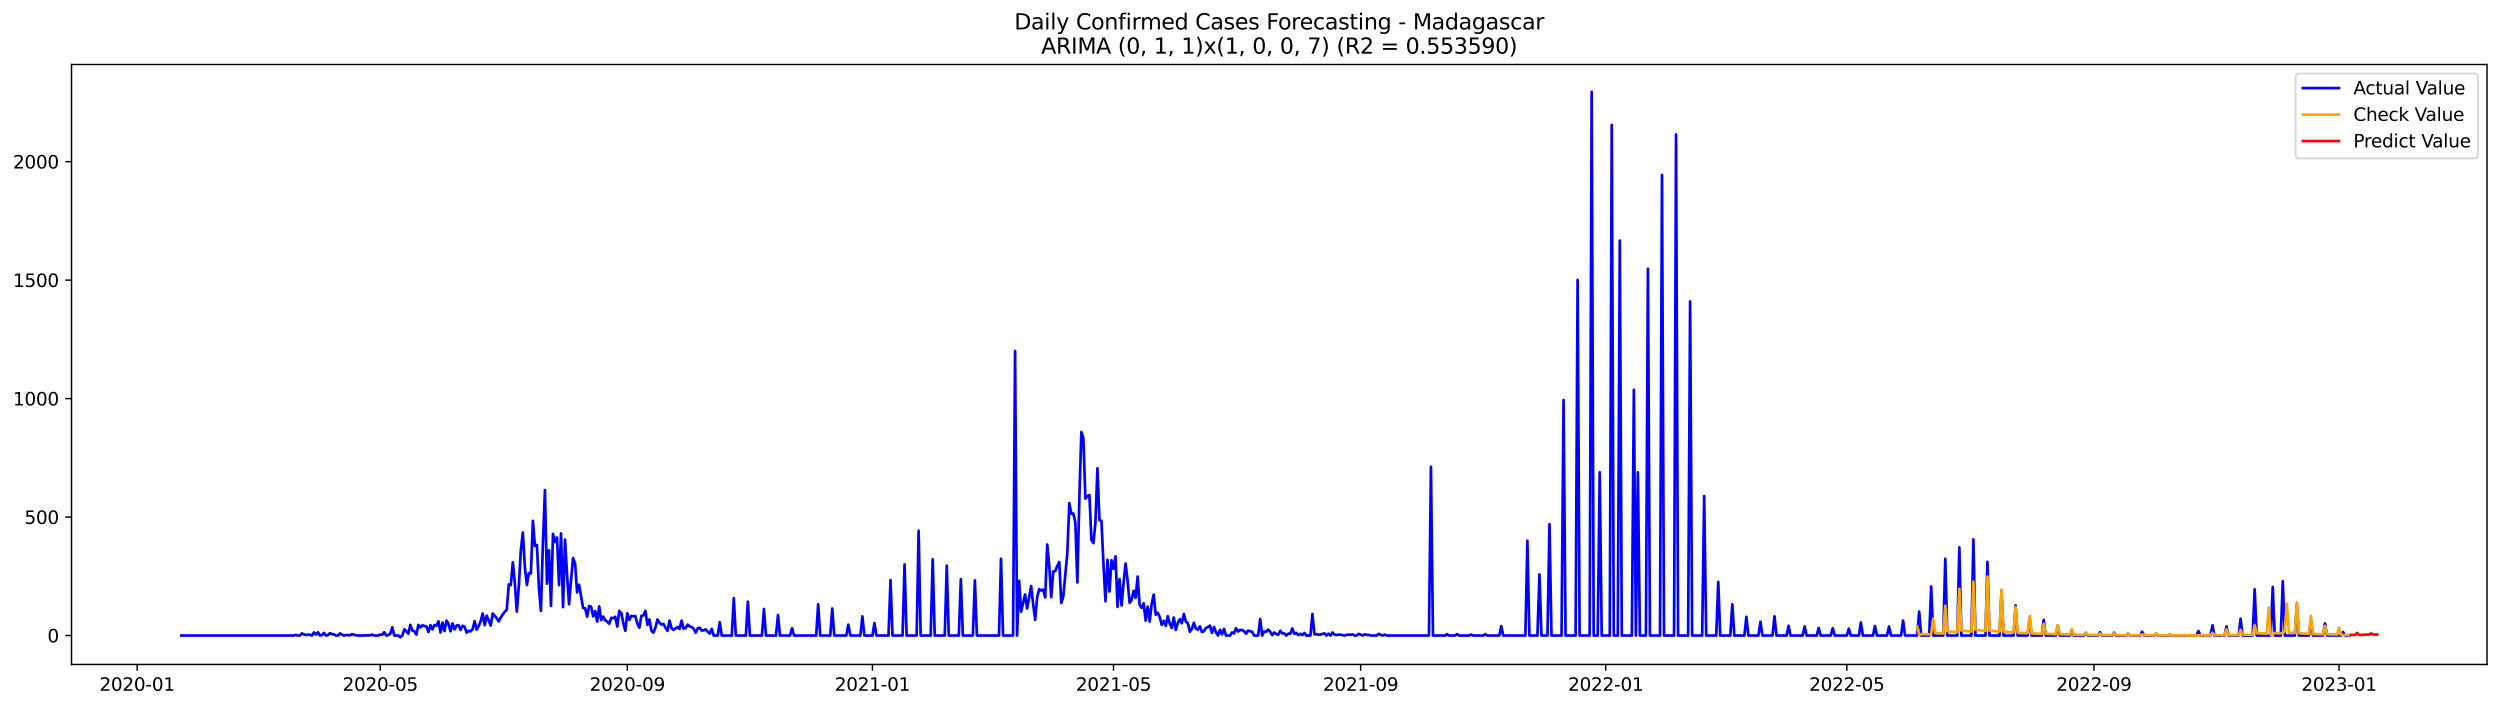 <?xml version="1.0" encoding="utf-8" standalone="no"?>
<!DOCTYPE svg PUBLIC "-//W3C//DTD SVG 1.1//EN"
  "http://www.w3.org/Graphics/SVG/1.1/DTD/svg11.dtd">
<svg xmlns:xlink="http://www.w3.org/1999/xlink" width="1386.05pt" height="392.274pt" viewBox="0 0 1386.05 392.274" xmlns="http://www.w3.org/2000/svg" version="1.1">
 <defs>
  <style type="text/css">*{stroke-linejoin: round; stroke-linecap: butt}</style>
 </defs>
 <g id="figure_1">
  <g id="patch_1">
   <path d="M 0 392.274 
L 1386.05 392.274 
L 1386.05 0 
L 0 0 
z
" style="fill: #ffffff"/>
  </g>
  <g id="axes_1">
   <g id="patch_2">
    <path d="M 39.65 368.396 
L 1378.85 368.396 
L 1378.85 35.755 
L 39.65 35.755 
z
" style="fill: #ffffff"/>
   </g>
   <g id="matplotlib.axis_1">
    <g id="xtick_1">
     <g id="line2d_1">
      <defs>
       <path id="mc310d15d91" d="M 0 0 
L 0 3.5 
" style="stroke: #000000; stroke-width: 0.8"/>
      </defs>
      <g>
       <use xlink:href="#mc310d15d91" x="76.018" y="368.396" style="stroke: #000000; stroke-width: 0.8"/>
      </g>
     </g>
     <g id="text_1">
      <!-- 2020-01 -->
      <g transform="translate(55.126 382.994)scale(0.1 -0.1)">
       <defs>
        <path id="DejaVuSans-32" d="M 1228 531 
L 3431 531 
L 3431 0 
L 469 0 
L 469 531 
Q 828 903 1448 1529 
Q 2069 2156 2228 2338 
Q 2531 2678 2651 2914 
Q 2772 3150 2772 3378 
Q 2772 3750 2511 3984 
Q 2250 4219 1831 4219 
Q 1534 4219 1204 4116 
Q 875 4013 500 3803 
L 500 4441 
Q 881 4594 1212 4672 
Q 1544 4750 1819 4750 
Q 2544 4750 2975 4387 
Q 3406 4025 3406 3419 
Q 3406 3131 3298 2873 
Q 3191 2616 2906 2266 
Q 2828 2175 2409 1742 
Q 1991 1309 1228 531 
z
" transform="scale(0.016)"/>
        <path id="DejaVuSans-30" d="M 2034 4250 
Q 1547 4250 1301 3770 
Q 1056 3291 1056 2328 
Q 1056 1369 1301 889 
Q 1547 409 2034 409 
Q 2525 409 2770 889 
Q 3016 1369 3016 2328 
Q 3016 3291 2770 3770 
Q 2525 4250 2034 4250 
z
M 2034 4750 
Q 2819 4750 3233 4129 
Q 3647 3509 3647 2328 
Q 3647 1150 3233 529 
Q 2819 -91 2034 -91 
Q 1250 -91 836 529 
Q 422 1150 422 2328 
Q 422 3509 836 4129 
Q 1250 4750 2034 4750 
z
" transform="scale(0.016)"/>
        <path id="DejaVuSans-2d" d="M 313 2009 
L 1997 2009 
L 1997 1497 
L 313 1497 
L 313 2009 
z
" transform="scale(0.016)"/>
        <path id="DejaVuSans-31" d="M 794 531 
L 1825 531 
L 1825 4091 
L 703 3866 
L 703 4441 
L 1819 4666 
L 2450 4666 
L 2450 531 
L 3481 531 
L 3481 0 
L 794 0 
L 794 531 
z
" transform="scale(0.016)"/>
       </defs>
       <use xlink:href="#DejaVuSans-32"/>
       <use xlink:href="#DejaVuSans-30" x="63.623"/>
       <use xlink:href="#DejaVuSans-32" x="127.246"/>
       <use xlink:href="#DejaVuSans-30" x="190.869"/>
       <use xlink:href="#DejaVuSans-2d" x="254.492"/>
       <use xlink:href="#DejaVuSans-30" x="290.576"/>
       <use xlink:href="#DejaVuSans-31" x="354.199"/>
      </g>
     </g>
    </g>
    <g id="xtick_2">
     <g id="line2d_2">
      <g>
       <use xlink:href="#mc310d15d91" x="210.795" y="368.396" style="stroke: #000000; stroke-width: 0.8"/>
      </g>
     </g>
     <g id="text_2">
      <!-- 2020-05 -->
      <g transform="translate(189.904 382.994)scale(0.1 -0.1)">
       <defs>
        <path id="DejaVuSans-35" d="M 691 4666 
L 3169 4666 
L 3169 4134 
L 1269 4134 
L 1269 2991 
Q 1406 3038 1543 3061 
Q 1681 3084 1819 3084 
Q 2600 3084 3056 2656 
Q 3513 2228 3513 1497 
Q 3513 744 3044 326 
Q 2575 -91 1722 -91 
Q 1428 -91 1123 -41 
Q 819 9 494 109 
L 494 744 
Q 775 591 1075 516 
Q 1375 441 1709 441 
Q 2250 441 2565 725 
Q 2881 1009 2881 1497 
Q 2881 1984 2565 2268 
Q 2250 2553 1709 2553 
Q 1456 2553 1204 2497 
Q 953 2441 691 2322 
L 691 4666 
z
" transform="scale(0.016)"/>
       </defs>
       <use xlink:href="#DejaVuSans-32"/>
       <use xlink:href="#DejaVuSans-30" x="63.623"/>
       <use xlink:href="#DejaVuSans-32" x="127.246"/>
       <use xlink:href="#DejaVuSans-30" x="190.869"/>
       <use xlink:href="#DejaVuSans-2d" x="254.492"/>
       <use xlink:href="#DejaVuSans-30" x="290.576"/>
       <use xlink:href="#DejaVuSans-35" x="354.199"/>
      </g>
     </g>
    </g>
    <g id="xtick_3">
     <g id="line2d_3">
      <g>
       <use xlink:href="#mc310d15d91" x="347.801" y="368.396" style="stroke: #000000; stroke-width: 0.8"/>
      </g>
     </g>
     <g id="text_3">
      <!-- 2020-09 -->
      <g transform="translate(326.909 382.994)scale(0.1 -0.1)">
       <defs>
        <path id="DejaVuSans-39" d="M 703 97 
L 703 672 
Q 941 559 1184 500 
Q 1428 441 1663 441 
Q 2288 441 2617 861 
Q 2947 1281 2994 2138 
Q 2813 1869 2534 1725 
Q 2256 1581 1919 1581 
Q 1219 1581 811 2004 
Q 403 2428 403 3163 
Q 403 3881 828 4315 
Q 1253 4750 1959 4750 
Q 2769 4750 3195 4129 
Q 3622 3509 3622 2328 
Q 3622 1225 3098 567 
Q 2575 -91 1691 -91 
Q 1453 -91 1209 -44 
Q 966 3 703 97 
z
M 1959 2075 
Q 2384 2075 2632 2365 
Q 2881 2656 2881 3163 
Q 2881 3666 2632 3958 
Q 2384 4250 1959 4250 
Q 1534 4250 1286 3958 
Q 1038 3666 1038 3163 
Q 1038 2656 1286 2365 
Q 1534 2075 1959 2075 
z
" transform="scale(0.016)"/>
       </defs>
       <use xlink:href="#DejaVuSans-32"/>
       <use xlink:href="#DejaVuSans-30" x="63.623"/>
       <use xlink:href="#DejaVuSans-32" x="127.246"/>
       <use xlink:href="#DejaVuSans-30" x="190.869"/>
       <use xlink:href="#DejaVuSans-2d" x="254.492"/>
       <use xlink:href="#DejaVuSans-30" x="290.576"/>
       <use xlink:href="#DejaVuSans-39" x="354.199"/>
      </g>
     </g>
    </g>
    <g id="xtick_4">
     <g id="line2d_4">
      <g>
       <use xlink:href="#mc310d15d91" x="483.692" y="368.396" style="stroke: #000000; stroke-width: 0.8"/>
      </g>
     </g>
     <g id="text_4">
      <!-- 2021-01 -->
      <g transform="translate(462.801 382.994)scale(0.1 -0.1)">
       <use xlink:href="#DejaVuSans-32"/>
       <use xlink:href="#DejaVuSans-30" x="63.623"/>
       <use xlink:href="#DejaVuSans-32" x="127.246"/>
       <use xlink:href="#DejaVuSans-31" x="190.869"/>
       <use xlink:href="#DejaVuSans-2d" x="254.492"/>
       <use xlink:href="#DejaVuSans-30" x="290.576"/>
       <use xlink:href="#DejaVuSans-31" x="354.199"/>
      </g>
     </g>
    </g>
    <g id="xtick_5">
     <g id="line2d_5">
      <g>
       <use xlink:href="#mc310d15d91" x="617.356" y="368.396" style="stroke: #000000; stroke-width: 0.8"/>
      </g>
     </g>
     <g id="text_5">
      <!-- 2021-05 -->
      <g transform="translate(596.465 382.994)scale(0.1 -0.1)">
       <use xlink:href="#DejaVuSans-32"/>
       <use xlink:href="#DejaVuSans-30" x="63.623"/>
       <use xlink:href="#DejaVuSans-32" x="127.246"/>
       <use xlink:href="#DejaVuSans-31" x="190.869"/>
       <use xlink:href="#DejaVuSans-2d" x="254.492"/>
       <use xlink:href="#DejaVuSans-30" x="290.576"/>
       <use xlink:href="#DejaVuSans-35" x="354.199"/>
      </g>
     </g>
    </g>
    <g id="xtick_6">
     <g id="line2d_6">
      <g>
       <use xlink:href="#mc310d15d91" x="754.362" y="368.396" style="stroke: #000000; stroke-width: 0.8"/>
      </g>
     </g>
     <g id="text_6">
      <!-- 2021-09 -->
      <g transform="translate(733.47 382.994)scale(0.1 -0.1)">
       <use xlink:href="#DejaVuSans-32"/>
       <use xlink:href="#DejaVuSans-30" x="63.623"/>
       <use xlink:href="#DejaVuSans-32" x="127.246"/>
       <use xlink:href="#DejaVuSans-31" x="190.869"/>
       <use xlink:href="#DejaVuSans-2d" x="254.492"/>
       <use xlink:href="#DejaVuSans-30" x="290.576"/>
       <use xlink:href="#DejaVuSans-39" x="354.199"/>
      </g>
     </g>
    </g>
    <g id="xtick_7">
     <g id="line2d_7">
      <g>
       <use xlink:href="#mc310d15d91" x="890.253" y="368.396" style="stroke: #000000; stroke-width: 0.8"/>
      </g>
     </g>
     <g id="text_7">
      <!-- 2022-01 -->
      <g transform="translate(869.362 382.994)scale(0.1 -0.1)">
       <use xlink:href="#DejaVuSans-32"/>
       <use xlink:href="#DejaVuSans-30" x="63.623"/>
       <use xlink:href="#DejaVuSans-32" x="127.246"/>
       <use xlink:href="#DejaVuSans-32" x="190.869"/>
       <use xlink:href="#DejaVuSans-2d" x="254.492"/>
       <use xlink:href="#DejaVuSans-30" x="290.576"/>
       <use xlink:href="#DejaVuSans-31" x="354.199"/>
      </g>
     </g>
    </g>
    <g id="xtick_8">
     <g id="line2d_8">
      <g>
       <use xlink:href="#mc310d15d91" x="1023.917" y="368.396" style="stroke: #000000; stroke-width: 0.8"/>
      </g>
     </g>
     <g id="text_8">
      <!-- 2022-05 -->
      <g transform="translate(1003.025 382.994)scale(0.1 -0.1)">
       <use xlink:href="#DejaVuSans-32"/>
       <use xlink:href="#DejaVuSans-30" x="63.623"/>
       <use xlink:href="#DejaVuSans-32" x="127.246"/>
       <use xlink:href="#DejaVuSans-32" x="190.869"/>
       <use xlink:href="#DejaVuSans-2d" x="254.492"/>
       <use xlink:href="#DejaVuSans-30" x="290.576"/>
       <use xlink:href="#DejaVuSans-35" x="354.199"/>
      </g>
     </g>
    </g>
    <g id="xtick_9">
     <g id="line2d_9">
      <g>
       <use xlink:href="#mc310d15d91" x="1160.922" y="368.396" style="stroke: #000000; stroke-width: 0.8"/>
      </g>
     </g>
     <g id="text_9">
      <!-- 2022-09 -->
      <g transform="translate(1140.031 382.994)scale(0.1 -0.1)">
       <use xlink:href="#DejaVuSans-32"/>
       <use xlink:href="#DejaVuSans-30" x="63.623"/>
       <use xlink:href="#DejaVuSans-32" x="127.246"/>
       <use xlink:href="#DejaVuSans-32" x="190.869"/>
       <use xlink:href="#DejaVuSans-2d" x="254.492"/>
       <use xlink:href="#DejaVuSans-30" x="290.576"/>
       <use xlink:href="#DejaVuSans-39" x="354.199"/>
      </g>
     </g>
    </g>
    <g id="xtick_10">
     <g id="line2d_10">
      <g>
       <use xlink:href="#mc310d15d91" x="1296.814" y="368.396" style="stroke: #000000; stroke-width: 0.8"/>
      </g>
     </g>
     <g id="text_10">
      <!-- 2023-01 -->
      <g transform="translate(1275.922 382.994)scale(0.1 -0.1)">
       <defs>
        <path id="DejaVuSans-33" d="M 2597 2516 
Q 3050 2419 3304 2112 
Q 3559 1806 3559 1356 
Q 3559 666 3084 287 
Q 2609 -91 1734 -91 
Q 1441 -91 1130 -33 
Q 819 25 488 141 
L 488 750 
Q 750 597 1062 519 
Q 1375 441 1716 441 
Q 2309 441 2620 675 
Q 2931 909 2931 1356 
Q 2931 1769 2642 2001 
Q 2353 2234 1838 2234 
L 1294 2234 
L 1294 2753 
L 1863 2753 
Q 2328 2753 2575 2939 
Q 2822 3125 2822 3475 
Q 2822 3834 2567 4026 
Q 2313 4219 1838 4219 
Q 1578 4219 1281 4162 
Q 984 4106 628 3988 
L 628 4550 
Q 988 4650 1302 4700 
Q 1616 4750 1894 4750 
Q 2613 4750 3031 4423 
Q 3450 4097 3450 3541 
Q 3450 3153 3228 2886 
Q 3006 2619 2597 2516 
z
" transform="scale(0.016)"/>
       </defs>
       <use xlink:href="#DejaVuSans-32"/>
       <use xlink:href="#DejaVuSans-30" x="63.623"/>
       <use xlink:href="#DejaVuSans-32" x="127.246"/>
       <use xlink:href="#DejaVuSans-33" x="190.869"/>
       <use xlink:href="#DejaVuSans-2d" x="254.492"/>
       <use xlink:href="#DejaVuSans-30" x="290.576"/>
       <use xlink:href="#DejaVuSans-31" x="354.199"/>
      </g>
     </g>
    </g>
   </g>
   <g id="matplotlib.axis_2">
    <g id="ytick_1">
     <g id="line2d_11">
      <defs>
       <path id="mb51c813c63" d="M 0 0 
L -3.5 0 
" style="stroke: #000000; stroke-width: 0.8"/>
      </defs>
      <g>
       <use xlink:href="#mb51c813c63" x="39.65" y="352.356" style="stroke: #000000; stroke-width: 0.8"/>
      </g>
     </g>
     <g id="text_11">
      <!-- 0 -->
      <g transform="translate(26.288 356.155)scale(0.1 -0.1)">
       <use xlink:href="#DejaVuSans-30"/>
      </g>
     </g>
    </g>
    <g id="ytick_2">
     <g id="line2d_12">
      <g>
       <use xlink:href="#mb51c813c63" x="39.65" y="286.674" style="stroke: #000000; stroke-width: 0.8"/>
      </g>
     </g>
     <g id="text_12">
      <!-- 500 -->
      <g transform="translate(13.562 290.473)scale(0.1 -0.1)">
       <use xlink:href="#DejaVuSans-35"/>
       <use xlink:href="#DejaVuSans-30" x="63.623"/>
       <use xlink:href="#DejaVuSans-30" x="127.246"/>
      </g>
     </g>
    </g>
    <g id="ytick_3">
     <g id="line2d_13">
      <g>
       <use xlink:href="#mb51c813c63" x="39.65" y="220.992" style="stroke: #000000; stroke-width: 0.8"/>
      </g>
     </g>
     <g id="text_13">
      <!-- 1000 -->
      <g transform="translate(7.2 224.791)scale(0.1 -0.1)">
       <use xlink:href="#DejaVuSans-31"/>
       <use xlink:href="#DejaVuSans-30" x="63.623"/>
       <use xlink:href="#DejaVuSans-30" x="127.246"/>
       <use xlink:href="#DejaVuSans-30" x="190.869"/>
      </g>
     </g>
    </g>
    <g id="ytick_4">
     <g id="line2d_14">
      <g>
       <use xlink:href="#mb51c813c63" x="39.65" y="155.31" style="stroke: #000000; stroke-width: 0.8"/>
      </g>
     </g>
     <g id="text_14">
      <!-- 1500 -->
      <g transform="translate(7.2 159.109)scale(0.1 -0.1)">
       <use xlink:href="#DejaVuSans-31"/>
       <use xlink:href="#DejaVuSans-35" x="63.623"/>
       <use xlink:href="#DejaVuSans-30" x="127.246"/>
       <use xlink:href="#DejaVuSans-30" x="190.869"/>
      </g>
     </g>
    </g>
    <g id="ytick_5">
     <g id="line2d_15">
      <g>
       <use xlink:href="#mb51c813c63" x="39.65" y="89.628" style="stroke: #000000; stroke-width: 0.8"/>
      </g>
     </g>
     <g id="text_15">
      <!-- 2000 -->
      <g transform="translate(7.2 93.427)scale(0.1 -0.1)">
       <use xlink:href="#DejaVuSans-32"/>
       <use xlink:href="#DejaVuSans-30" x="63.623"/>
       <use xlink:href="#DejaVuSans-30" x="127.246"/>
       <use xlink:href="#DejaVuSans-30" x="190.869"/>
      </g>
     </g>
    </g>
   </g>
   <g id="line2d_16">
    <path d="M 100.523 352.356 
L 162.899 352.356 
L 164.013 351.962 
L 165.127 352.356 
L 166.241 352.356 
L 167.355 351.174 
L 168.468 351.699 
L 169.582 352.093 
L 170.696 351.83 
L 171.81 351.962 
L 172.924 352.356 
L 174.038 350.648 
L 175.152 351.83 
L 176.266 350.517 
L 177.379 352.356 
L 178.493 352.093 
L 179.607 350.911 
L 180.721 352.356 
L 181.835 352.093 
L 182.949 351.042 
L 184.063 351.568 
L 185.176 351.699 
L 186.29 352.356 
L 187.404 352.356 
L 188.518 351.174 
L 189.632 351.83 
L 190.746 352.356 
L 191.86 352.093 
L 192.974 352.093 
L 194.087 352.225 
L 195.201 351.568 
L 196.315 351.962 
L 197.429 352.225 
L 198.543 352.356 
L 201.884 352.356 
L 202.998 352.225 
L 205.226 352.225 
L 206.34 351.83 
L 207.454 352.356 
L 209.682 352.356 
L 210.795 351.83 
L 211.909 351.962 
L 213.023 350.517 
L 214.137 352.356 
L 215.251 352.093 
L 216.365 351.436 
L 217.479 347.758 
L 218.592 352.356 
L 220.82 352.356 
L 221.934 353.276 
L 223.048 352.356 
L 224.162 348.94 
L 225.276 349.991 
L 226.389 351.305 
L 227.503 346.445 
L 228.617 349.597 
L 229.731 349.991 
L 230.845 351.83 
L 231.959 346.445 
L 233.073 347.89 
L 234.187 346.707 
L 235.3 347.101 
L 236.414 347.233 
L 237.528 350.385 
L 238.642 346.576 
L 239.756 348.94 
L 240.87 346.576 
L 241.984 346.839 
L 243.097 344.474 
L 244.211 350.648 
L 245.325 345.131 
L 246.439 349.86 
L 247.553 344.08 
L 248.667 345.919 
L 249.781 349.991 
L 250.895 345.656 
L 252.008 348.94 
L 253.122 346.839 
L 254.236 346.576 
L 255.35 349.203 
L 256.464 346.97 
L 257.578 347.495 
L 258.692 350.78 
L 259.805 349.729 
L 260.919 349.991 
L 262.033 348.809 
L 263.147 344.343 
L 264.261 349.072 
L 265.375 347.101 
L 266.489 344.474 
L 267.602 340.139 
L 268.716 346.576 
L 269.83 341.321 
L 272.058 346.839 
L 273.172 340.139 
L 275.4 342.766 
L 276.513 344.474 
L 277.627 342.372 
L 278.741 340.665 
L 279.855 339.22 
L 280.969 338.037 
L 282.083 323.981 
L 283.197 324.375 
L 284.31 311.764 
L 285.424 323.193 
L 286.538 339.088 
L 287.652 324.901 
L 288.766 304.934 
L 289.88 295.213 
L 290.994 314.392 
L 292.108 324.375 
L 293.221 317.807 
L 294.335 317.939 
L 295.449 288.776 
L 296.563 302.7 
L 297.677 302.175 
L 298.791 326.083 
L 299.905 338.694 
L 301.018 300.467 
L 302.132 271.698 
L 303.246 323.587 
L 304.36 305.065 
L 305.474 335.935 
L 306.588 296.001 
L 307.702 300.467 
L 308.815 297.971 
L 309.929 324.375 
L 311.043 295.738 
L 312.157 336.592 
L 313.271 299.154 
L 314.385 318.858 
L 315.499 335.016 
L 316.613 321.485 
L 317.726 309.4 
L 318.84 312.421 
L 319.954 328.448 
L 321.068 324.244 
L 323.296 337.118 
L 324.41 337.249 
L 325.523 341.847 
L 326.637 335.935 
L 327.751 336.461 
L 328.865 341.715 
L 329.979 338.825 
L 331.093 344.605 
L 332.207 336.198 
L 333.321 343.817 
L 334.434 341.847 
L 335.548 343.949 
L 336.662 344.605 
L 337.776 345.788 
L 338.89 342.504 
L 340.004 342.766 
L 341.118 341.978 
L 342.231 347.364 
L 343.345 338.694 
L 344.459 339.876 
L 345.573 345.525 
L 346.687 349.729 
L 347.801 340.008 
L 348.915 343.686 
L 350.029 341.453 
L 351.142 341.715 
L 352.256 341.584 
L 353.37 345.788 
L 354.484 348.021 
L 355.598 341.453 
L 356.712 341.19 
L 357.826 338.694 
L 358.939 346.445 
L 360.053 343.423 
L 361.167 349.729 
L 362.281 350.78 
L 363.395 347.89 
L 364.509 343.423 
L 365.623 345.262 
L 366.736 346.313 
L 367.85 345.919 
L 368.964 348.021 
L 370.078 349.729 
L 371.192 344.08 
L 372.306 348.284 
L 373.42 349.203 
L 375.647 347.627 
L 376.761 348.678 
L 377.875 344.08 
L 378.989 348.546 
L 380.103 348.284 
L 381.217 346.313 
L 382.331 347.233 
L 383.444 347.627 
L 384.558 348.546 
L 385.672 350.78 
L 386.786 348.415 
L 387.9 348.021 
L 389.014 349.597 
L 390.128 349.466 
L 391.242 348.94 
L 392.355 350.254 
L 393.469 351.305 
L 394.583 348.678 
L 395.697 352.356 
L 397.925 352.356 
L 399.039 345 
L 400.152 352.356 
L 405.722 352.356 
L 406.836 331.6 
L 407.949 352.356 
L 413.519 352.356 
L 414.633 333.571 
L 415.747 352.356 
L 422.43 352.356 
L 423.544 337.643 
L 424.657 352.356 
L 430.227 352.356 
L 431.341 340.927 
L 432.455 352.356 
L 438.024 352.356 
L 439.138 348.284 
L 440.252 352.356 
L 452.504 352.356 
L 453.618 335.016 
L 454.732 352.356 
L 460.301 352.356 
L 461.415 337.38 
L 462.529 352.356 
L 469.212 352.356 
L 470.326 346.313 
L 471.44 352.356 
L 477.009 352.356 
L 478.123 341.715 
L 479.237 352.356 
L 483.692 352.356 
L 484.806 345.394 
L 485.92 352.356 
L 492.603 352.356 
L 493.717 321.617 
L 494.831 352.356 
L 500.4 352.356 
L 501.514 312.947 
L 502.628 352.356 
L 508.197 352.356 
L 509.311 294.293 
L 510.425 352.356 
L 515.994 352.356 
L 517.108 310.057 
L 518.222 352.356 
L 523.791 352.356 
L 524.905 313.604 
L 526.019 352.356 
L 531.589 352.356 
L 532.702 321.091 
L 533.816 352.356 
L 539.386 352.356 
L 540.499 321.748 
L 541.613 352.356 
L 553.866 352.356 
L 554.98 309.794 
L 556.094 352.356 
L 561.663 352.356 
L 562.777 194.588 
L 563.891 352.356 
L 565.004 322.011 
L 566.118 339.088 
L 568.346 329.63 
L 569.46 337.38 
L 571.688 324.901 
L 572.802 335.016 
L 573.915 343.686 
L 575.029 331.075 
L 576.143 326.609 
L 577.257 327.397 
L 578.371 326.871 
L 579.485 331.206 
L 580.599 301.912 
L 581.712 313.604 
L 582.826 331.075 
L 583.94 316.888 
L 585.054 316.625 
L 586.168 313.735 
L 587.282 311.633 
L 588.396 334.359 
L 589.51 330.681 
L 591.737 306.641 
L 592.851 278.923 
L 593.965 284.835 
L 595.079 284.703 
L 596.193 289.564 
L 597.307 322.93 
L 598.42 275.771 
L 599.534 239.514 
L 600.648 243.061 
L 601.762 276.428 
L 602.876 275.114 
L 603.99 274.457 
L 605.104 299.285 
L 606.217 301.124 
L 607.331 289.695 
L 608.445 259.613 
L 609.559 288.382 
L 610.673 288.776 
L 611.787 313.078 
L 612.901 333.308 
L 614.015 310.319 
L 615.128 327.922 
L 616.242 310.582 
L 617.356 315.311 
L 618.47 308.48 
L 619.584 336.461 
L 620.698 321.091 
L 621.812 335.673 
L 622.925 323.325 
L 624.039 312.421 
L 625.153 321.748 
L 626.267 334.228 
L 627.381 332.651 
L 628.495 327.528 
L 629.609 331.469 
L 630.723 319.646 
L 631.836 335.41 
L 632.95 336.986 
L 634.064 334.49 
L 635.178 344.08 
L 636.292 336.33 
L 637.406 344.605 
L 638.52 334.753 
L 639.633 329.63 
L 640.747 340.796 
L 641.861 339.745 
L 642.975 342.11 
L 644.089 346.445 
L 645.203 344.211 
L 646.317 346.97 
L 647.43 341.584 
L 648.544 345.788 
L 649.658 348.152 
L 650.772 342.372 
L 651.886 349.203 
L 653 345.394 
L 654.114 343.292 
L 655.228 345.525 
L 656.341 340.402 
L 657.455 344.605 
L 658.569 345.525 
L 659.683 350.254 
L 660.797 348.678 
L 661.911 345.262 
L 663.025 348.546 
L 664.138 349.072 
L 665.252 347.233 
L 666.366 350.385 
L 667.48 349.991 
L 668.594 348.152 
L 669.708 347.627 
L 670.822 346.839 
L 671.936 350.911 
L 673.049 347.627 
L 674.163 350.517 
L 675.277 352.356 
L 676.391 349.203 
L 677.505 351.699 
L 678.619 348.678 
L 679.733 352.356 
L 681.96 352.356 
L 683.074 350.648 
L 684.188 351.174 
L 685.302 348.284 
L 686.416 350.123 
L 687.53 349.203 
L 688.643 349.335 
L 689.757 349.991 
L 690.871 351.305 
L 691.985 349.597 
L 693.099 349.991 
L 694.213 350.254 
L 695.327 352.356 
L 697.554 352.356 
L 698.668 343.16 
L 699.782 352.356 
L 700.896 350.123 
L 702.01 350.254 
L 703.124 349.072 
L 704.238 350.254 
L 705.351 352.093 
L 706.465 350.648 
L 707.579 351.436 
L 708.693 351.962 
L 709.807 349.729 
L 710.921 351.174 
L 712.035 351.174 
L 713.149 352.356 
L 714.262 351.305 
L 715.376 351.305 
L 716.49 348.415 
L 717.604 351.436 
L 718.718 350.911 
L 719.832 352.093 
L 720.946 351.436 
L 722.059 352.093 
L 723.173 350.911 
L 724.287 352.356 
L 726.515 352.356 
L 727.629 340.402 
L 728.743 351.699 
L 729.857 351.568 
L 730.97 351.83 
L 732.084 351.83 
L 733.198 351.436 
L 734.312 351.174 
L 735.426 352.356 
L 736.54 351.305 
L 737.654 352.356 
L 738.767 350.648 
L 739.881 351.83 
L 740.995 352.093 
L 742.109 351.83 
L 744.337 352.093 
L 745.451 352.356 
L 746.564 351.962 
L 747.678 351.83 
L 748.792 351.962 
L 749.906 351.699 
L 751.02 352.356 
L 752.134 352.356 
L 753.248 351.436 
L 754.362 351.83 
L 755.475 352.356 
L 756.589 351.699 
L 757.703 351.962 
L 758.817 351.962 
L 759.931 352.356 
L 763.272 352.356 
L 764.386 351.436 
L 765.5 351.962 
L 766.614 352.356 
L 767.728 351.83 
L 768.842 352.356 
L 792.233 352.356 
L 793.347 258.825 
L 794.461 352.356 
L 801.144 352.356 
L 802.258 351.568 
L 803.372 352.356 
L 806.713 352.356 
L 807.827 351.568 
L 808.941 352.356 
L 814.51 352.356 
L 815.624 351.83 
L 816.738 352.356 
L 822.307 352.356 
L 823.421 351.568 
L 824.535 352.356 
L 831.218 352.356 
L 832.332 347.101 
L 833.446 352.356 
L 845.698 352.356 
L 846.812 299.81 
L 847.926 352.356 
L 852.382 352.356 
L 853.496 318.464 
L 854.609 352.356 
L 857.951 352.356 
L 859.065 290.615 
L 860.179 352.356 
L 865.748 352.356 
L 866.862 221.78 
L 867.976 352.356 
L 873.545 352.356 
L 874.659 155.179 
L 875.773 352.356 
L 881.342 352.356 
L 882.456 50.876 
L 883.57 352.356 
L 885.798 352.356 
L 886.911 261.846 
L 888.025 352.356 
L 892.481 352.356 
L 893.595 69.266 
L 894.709 352.356 
L 896.936 352.356 
L 898.05 133.372 
L 899.164 352.356 
L 904.733 352.356 
L 905.847 216.131 
L 906.961 352.356 
L 908.075 261.846 
L 909.189 352.356 
L 912.53 352.356 
L 913.644 149.004 
L 914.758 352.356 
L 920.327 352.356 
L 921.441 96.984 
L 922.555 352.356 
L 928.124 352.356 
L 929.238 74.521 
L 930.352 352.356 
L 935.922 352.356 
L 937.035 167.133 
L 938.149 352.356 
L 943.719 352.356 
L 944.832 274.983 
L 945.946 352.356 
L 951.516 352.356 
L 952.63 322.668 
L 953.743 352.356 
L 959.313 352.356 
L 960.427 335.016 
L 961.54 352.356 
L 967.11 352.356 
L 968.224 341.978 
L 969.337 352.356 
L 974.907 352.356 
L 976.021 344.737 
L 977.135 352.356 
L 982.704 352.356 
L 983.818 341.715 
L 984.932 352.356 
L 990.501 352.356 
L 991.615 346.97 
L 992.729 352.356 
L 999.412 352.356 
L 1000.526 347.233 
L 1001.64 352.356 
L 1007.209 352.356 
L 1008.323 348.152 
L 1009.437 352.356 
L 1015.006 352.356 
L 1016.12 348.284 
L 1017.234 352.356 
L 1023.917 352.356 
L 1025.031 348.546 
L 1026.145 352.356 
L 1030.6 352.356 
L 1031.714 345.131 
L 1032.828 352.356 
L 1038.397 352.356 
L 1039.511 347.101 
L 1040.625 352.356 
L 1046.194 352.356 
L 1047.308 347.364 
L 1048.422 352.356 
L 1053.991 352.356 
L 1055.105 344.08 
L 1056.219 352.356 
L 1062.902 352.356 
L 1064.016 339.088 
L 1065.13 352.356 
L 1069.585 352.356 
L 1070.699 325.164 
L 1071.813 352.356 
L 1077.382 352.356 
L 1078.496 309.794 
L 1079.61 352.356 
L 1085.179 352.356 
L 1086.293 303.489 
L 1087.407 352.356 
L 1092.977 352.356 
L 1094.09 299.022 
L 1095.204 352.356 
L 1100.774 352.356 
L 1101.887 311.502 
L 1103.001 352.356 
L 1108.571 352.356 
L 1109.685 327.265 
L 1110.798 352.356 
L 1116.368 352.356 
L 1117.482 335.673 
L 1118.595 352.356 
L 1124.165 352.356 
L 1125.279 342.504 
L 1126.392 352.356 
L 1131.962 352.356 
L 1133.076 343.686 
L 1134.19 352.356 
L 1139.759 352.356 
L 1140.873 346.839 
L 1141.987 352.356 
L 1147.556 352.356 
L 1148.67 350.254 
L 1149.784 352.356 
L 1155.353 352.356 
L 1156.467 350.911 
L 1157.581 352.356 
L 1163.15 352.356 
L 1164.264 350.517 
L 1165.378 352.356 
L 1170.947 352.356 
L 1172.061 350.78 
L 1173.175 352.356 
L 1178.744 352.356 
L 1179.858 351.305 
L 1180.972 352.356 
L 1186.541 352.356 
L 1187.655 350.254 
L 1188.769 352.356 
L 1194.338 352.356 
L 1195.452 351.305 
L 1196.566 352.356 
L 1202.135 352.356 
L 1203.249 351.962 
L 1204.363 352.356 
L 1217.729 352.356 
L 1218.843 349.86 
L 1219.957 352.356 
L 1225.526 352.356 
L 1226.64 346.707 
L 1227.754 352.356 
L 1233.324 352.356 
L 1234.437 347.233 
L 1235.551 352.356 
L 1241.121 352.356 
L 1242.234 343.029 
L 1243.348 352.356 
L 1248.918 352.356 
L 1250.032 326.74 
L 1251.145 352.356 
L 1258.942 352.356 
L 1260.056 325.426 
L 1261.17 352.356 
L 1264.512 352.356 
L 1265.626 322.274 
L 1266.739 352.356 
L 1272.309 352.356 
L 1273.423 334.885 
L 1274.537 352.356 
L 1280.106 352.356 
L 1281.22 344.08 
L 1282.334 352.356 
L 1287.903 352.356 
L 1289.017 345.656 
L 1290.131 352.356 
L 1297.928 352.356 
L 1299.042 350.385 
L 1300.155 352.356 
L 1302.383 352.356 
L 1302.383 352.356 
" clip-path="url(#pc6a33908e7)" style="fill: none; stroke: #0000ff; stroke-width: 1.5; stroke-linecap: square"/>
   </g>
   <g id="line2d_17">
    <path d="M 1062.902 347.22 
L 1064.016 352.157 
L 1065.13 351.556 
L 1070.699 351.724 
L 1071.813 342.967 
L 1072.927 350.934 
L 1077.382 351.178 
L 1078.496 335.788 
L 1079.61 350.037 
L 1085.179 350.523 
L 1086.293 326.434 
L 1087.407 349.552 
L 1092.977 350.14 
L 1094.09 322.487 
L 1095.204 349.163 
L 1100.774 349.833 
L 1101.887 319.657 
L 1103.001 349.574 
L 1108.571 350.157 
L 1109.685 327.055 
L 1110.798 350.268 
L 1116.368 350.706 
L 1117.482 336.531 
L 1118.595 350.742 
L 1124.165 351.081 
L 1125.279 341.664 
L 1126.392 351.178 
L 1131.962 351.425 
L 1133.076 345.872 
L 1134.19 351.367 
L 1139.759 351.575 
L 1140.873 346.686 
L 1141.987 351.618 
L 1147.556 351.773 
L 1148.67 348.666 
L 1149.784 351.872 
L 1155.353 351.974 
L 1156.467 350.798 
L 1157.581 351.997 
L 1163.15 352.072 
L 1164.264 351.264 
L 1165.378 352.051 
L 1170.947 352.115 
L 1172.061 351.081 
L 1173.175 352.112 
L 1178.744 352.163 
L 1179.858 351.277 
L 1180.972 352.173 
L 1186.541 352.212 
L 1187.655 351.621 
L 1188.769 352.155 
L 1194.338 352.197 
L 1195.452 351.011 
L 1196.566 352.218 
L 1202.135 352.247 
L 1203.249 351.655 
L 1204.363 352.266 
L 1209.932 352.285 
L 1211.046 352.064 
L 1212.16 352.302 
L 1218.843 352.315 
L 1219.957 352.202 
L 1225.526 352.234 
L 1226.64 350.822 
L 1227.754 352.051 
L 1233.324 352.115 
L 1234.437 348.918 
L 1235.551 352.048 
L 1241.121 352.113 
L 1242.234 349.214 
L 1243.348 351.84 
L 1248.918 351.948 
L 1250.032 346.669 
L 1251.145 351.05 
L 1256.715 351.324 
L 1257.829 336.822 
L 1258.942 352.086 
L 1260.056 352.098 
L 1261.17 350.872 
L 1265.626 351.126 
L 1266.739 349.799 
L 1267.853 334.622 
L 1268.967 350.733 
L 1272.309 350.946 
L 1273.423 333.925 
L 1274.537 351.055 
L 1280.106 351.328 
L 1281.22 341.452 
L 1282.334 351.496 
L 1287.903 351.677 
L 1289.017 347.007 
L 1290.131 351.646 
L 1295.7 351.795 
L 1296.814 348.015 
L 1297.928 352.02 
L 1302.383 351.995 
L 1302.383 351.995 
" clip-path="url(#pc6a33908e7)" style="fill: none; stroke: #ffa500; stroke-width: 1.5; stroke-linecap: square"/>
   </g>
   <g id="line2d_18">
    <path d="M 1303.497 352.012 
L 1304.611 352.012 
L 1305.725 352.012 
L 1306.839 350.893 
L 1307.952 352.012 
L 1309.066 352.012 
L 1310.18 352.012 
L 1311.294 351.817 
L 1312.408 351.817 
L 1313.522 351.817 
L 1314.636 351.181 
L 1315.75 351.817 
L 1316.863 351.817 
L 1317.977 351.817 
" clip-path="url(#pc6a33908e7)" style="fill: none; stroke: #ff0000; stroke-width: 1.5; stroke-linecap: square"/>
   </g>
   <g id="patch_3">
    <path d="M 39.65 368.396 
L 39.65 35.755 
" style="fill: none; stroke: #000000; stroke-width: 0.8; stroke-linejoin: miter; stroke-linecap: square"/>
   </g>
   <g id="patch_4">
    <path d="M 1378.85 368.396 
L 1378.85 35.755 
" style="fill: none; stroke: #000000; stroke-width: 0.8; stroke-linejoin: miter; stroke-linecap: square"/>
   </g>
   <g id="patch_5">
    <path d="M 39.65 368.396 
L 1378.85 368.396 
" style="fill: none; stroke: #000000; stroke-width: 0.8; stroke-linejoin: miter; stroke-linecap: square"/>
   </g>
   <g id="patch_6">
    <path d="M 39.65 35.755 
L 1378.85 35.755 
" style="fill: none; stroke: #000000; stroke-width: 0.8; stroke-linejoin: miter; stroke-linecap: square"/>
   </g>
   <g id="text_16">
    <!-- Daily Confirmed Cases Forecasting - Madagascar -->
    <g transform="translate(562.356 16.318)scale(0.12 -0.12)">
     <defs>
      <path id="DejaVuSans-44" d="M 1259 4147 
L 1259 519 
L 2022 519 
Q 2988 519 3436 956 
Q 3884 1394 3884 2338 
Q 3884 3275 3436 3711 
Q 2988 4147 2022 4147 
L 1259 4147 
z
M 628 4666 
L 1925 4666 
Q 3281 4666 3915 4102 
Q 4550 3538 4550 2338 
Q 4550 1131 3912 565 
Q 3275 0 1925 0 
L 628 0 
L 628 4666 
z
" transform="scale(0.016)"/>
      <path id="DejaVuSans-61" d="M 2194 1759 
Q 1497 1759 1228 1600 
Q 959 1441 959 1056 
Q 959 750 1161 570 
Q 1363 391 1709 391 
Q 2188 391 2477 730 
Q 2766 1069 2766 1631 
L 2766 1759 
L 2194 1759 
z
M 3341 1997 
L 3341 0 
L 2766 0 
L 2766 531 
Q 2569 213 2275 61 
Q 1981 -91 1556 -91 
Q 1019 -91 701 211 
Q 384 513 384 1019 
Q 384 1609 779 1909 
Q 1175 2209 1959 2209 
L 2766 2209 
L 2766 2266 
Q 2766 2663 2505 2880 
Q 2244 3097 1772 3097 
Q 1472 3097 1187 3025 
Q 903 2953 641 2809 
L 641 3341 
Q 956 3463 1253 3523 
Q 1550 3584 1831 3584 
Q 2591 3584 2966 3190 
Q 3341 2797 3341 1997 
z
" transform="scale(0.016)"/>
      <path id="DejaVuSans-69" d="M 603 3500 
L 1178 3500 
L 1178 0 
L 603 0 
L 603 3500 
z
M 603 4863 
L 1178 4863 
L 1178 4134 
L 603 4134 
L 603 4863 
z
" transform="scale(0.016)"/>
      <path id="DejaVuSans-6c" d="M 603 4863 
L 1178 4863 
L 1178 0 
L 603 0 
L 603 4863 
z
" transform="scale(0.016)"/>
      <path id="DejaVuSans-79" d="M 2059 -325 
Q 1816 -950 1584 -1140 
Q 1353 -1331 966 -1331 
L 506 -1331 
L 506 -850 
L 844 -850 
Q 1081 -850 1212 -737 
Q 1344 -625 1503 -206 
L 1606 56 
L 191 3500 
L 800 3500 
L 1894 763 
L 2988 3500 
L 3597 3500 
L 2059 -325 
z
" transform="scale(0.016)"/>
      <path id="DejaVuSans-20" transform="scale(0.016)"/>
      <path id="DejaVuSans-43" d="M 4122 4306 
L 4122 3641 
Q 3803 3938 3442 4084 
Q 3081 4231 2675 4231 
Q 1875 4231 1450 3742 
Q 1025 3253 1025 2328 
Q 1025 1406 1450 917 
Q 1875 428 2675 428 
Q 3081 428 3442 575 
Q 3803 722 4122 1019 
L 4122 359 
Q 3791 134 3420 21 
Q 3050 -91 2638 -91 
Q 1578 -91 968 557 
Q 359 1206 359 2328 
Q 359 3453 968 4101 
Q 1578 4750 2638 4750 
Q 3056 4750 3426 4639 
Q 3797 4528 4122 4306 
z
" transform="scale(0.016)"/>
      <path id="DejaVuSans-6f" d="M 1959 3097 
Q 1497 3097 1228 2736 
Q 959 2375 959 1747 
Q 959 1119 1226 758 
Q 1494 397 1959 397 
Q 2419 397 2687 759 
Q 2956 1122 2956 1747 
Q 2956 2369 2687 2733 
Q 2419 3097 1959 3097 
z
M 1959 3584 
Q 2709 3584 3137 3096 
Q 3566 2609 3566 1747 
Q 3566 888 3137 398 
Q 2709 -91 1959 -91 
Q 1206 -91 779 398 
Q 353 888 353 1747 
Q 353 2609 779 3096 
Q 1206 3584 1959 3584 
z
" transform="scale(0.016)"/>
      <path id="DejaVuSans-6e" d="M 3513 2113 
L 3513 0 
L 2938 0 
L 2938 2094 
Q 2938 2591 2744 2837 
Q 2550 3084 2163 3084 
Q 1697 3084 1428 2787 
Q 1159 2491 1159 1978 
L 1159 0 
L 581 0 
L 581 3500 
L 1159 3500 
L 1159 2956 
Q 1366 3272 1645 3428 
Q 1925 3584 2291 3584 
Q 2894 3584 3203 3211 
Q 3513 2838 3513 2113 
z
" transform="scale(0.016)"/>
      <path id="DejaVuSans-66" d="M 2375 4863 
L 2375 4384 
L 1825 4384 
Q 1516 4384 1395 4259 
Q 1275 4134 1275 3809 
L 1275 3500 
L 2222 3500 
L 2222 3053 
L 1275 3053 
L 1275 0 
L 697 0 
L 697 3053 
L 147 3053 
L 147 3500 
L 697 3500 
L 697 3744 
Q 697 4328 969 4595 
Q 1241 4863 1831 4863 
L 2375 4863 
z
" transform="scale(0.016)"/>
      <path id="DejaVuSans-72" d="M 2631 2963 
Q 2534 3019 2420 3045 
Q 2306 3072 2169 3072 
Q 1681 3072 1420 2755 
Q 1159 2438 1159 1844 
L 1159 0 
L 581 0 
L 581 3500 
L 1159 3500 
L 1159 2956 
Q 1341 3275 1631 3429 
Q 1922 3584 2338 3584 
Q 2397 3584 2469 3576 
Q 2541 3569 2628 3553 
L 2631 2963 
z
" transform="scale(0.016)"/>
      <path id="DejaVuSans-6d" d="M 3328 2828 
Q 3544 3216 3844 3400 
Q 4144 3584 4550 3584 
Q 5097 3584 5394 3201 
Q 5691 2819 5691 2113 
L 5691 0 
L 5113 0 
L 5113 2094 
Q 5113 2597 4934 2840 
Q 4756 3084 4391 3084 
Q 3944 3084 3684 2787 
Q 3425 2491 3425 1978 
L 3425 0 
L 2847 0 
L 2847 2094 
Q 2847 2600 2669 2842 
Q 2491 3084 2119 3084 
Q 1678 3084 1418 2786 
Q 1159 2488 1159 1978 
L 1159 0 
L 581 0 
L 581 3500 
L 1159 3500 
L 1159 2956 
Q 1356 3278 1631 3431 
Q 1906 3584 2284 3584 
Q 2666 3584 2933 3390 
Q 3200 3197 3328 2828 
z
" transform="scale(0.016)"/>
      <path id="DejaVuSans-65" d="M 3597 1894 
L 3597 1613 
L 953 1613 
Q 991 1019 1311 708 
Q 1631 397 2203 397 
Q 2534 397 2845 478 
Q 3156 559 3463 722 
L 3463 178 
Q 3153 47 2828 -22 
Q 2503 -91 2169 -91 
Q 1331 -91 842 396 
Q 353 884 353 1716 
Q 353 2575 817 3079 
Q 1281 3584 2069 3584 
Q 2775 3584 3186 3129 
Q 3597 2675 3597 1894 
z
M 3022 2063 
Q 3016 2534 2758 2815 
Q 2500 3097 2075 3097 
Q 1594 3097 1305 2825 
Q 1016 2553 972 2059 
L 3022 2063 
z
" transform="scale(0.016)"/>
      <path id="DejaVuSans-64" d="M 2906 2969 
L 2906 4863 
L 3481 4863 
L 3481 0 
L 2906 0 
L 2906 525 
Q 2725 213 2448 61 
Q 2172 -91 1784 -91 
Q 1150 -91 751 415 
Q 353 922 353 1747 
Q 353 2572 751 3078 
Q 1150 3584 1784 3584 
Q 2172 3584 2448 3432 
Q 2725 3281 2906 2969 
z
M 947 1747 
Q 947 1113 1208 752 
Q 1469 391 1925 391 
Q 2381 391 2643 752 
Q 2906 1113 2906 1747 
Q 2906 2381 2643 2742 
Q 2381 3103 1925 3103 
Q 1469 3103 1208 2742 
Q 947 2381 947 1747 
z
" transform="scale(0.016)"/>
      <path id="DejaVuSans-73" d="M 2834 3397 
L 2834 2853 
Q 2591 2978 2328 3040 
Q 2066 3103 1784 3103 
Q 1356 3103 1142 2972 
Q 928 2841 928 2578 
Q 928 2378 1081 2264 
Q 1234 2150 1697 2047 
L 1894 2003 
Q 2506 1872 2764 1633 
Q 3022 1394 3022 966 
Q 3022 478 2636 193 
Q 2250 -91 1575 -91 
Q 1294 -91 989 -36 
Q 684 19 347 128 
L 347 722 
Q 666 556 975 473 
Q 1284 391 1588 391 
Q 1994 391 2212 530 
Q 2431 669 2431 922 
Q 2431 1156 2273 1281 
Q 2116 1406 1581 1522 
L 1381 1569 
Q 847 1681 609 1914 
Q 372 2147 372 2553 
Q 372 3047 722 3315 
Q 1072 3584 1716 3584 
Q 2034 3584 2315 3537 
Q 2597 3491 2834 3397 
z
" transform="scale(0.016)"/>
      <path id="DejaVuSans-46" d="M 628 4666 
L 3309 4666 
L 3309 4134 
L 1259 4134 
L 1259 2759 
L 3109 2759 
L 3109 2228 
L 1259 2228 
L 1259 0 
L 628 0 
L 628 4666 
z
" transform="scale(0.016)"/>
      <path id="DejaVuSans-63" d="M 3122 3366 
L 3122 2828 
Q 2878 2963 2633 3030 
Q 2388 3097 2138 3097 
Q 1578 3097 1268 2742 
Q 959 2388 959 1747 
Q 959 1106 1268 751 
Q 1578 397 2138 397 
Q 2388 397 2633 464 
Q 2878 531 3122 666 
L 3122 134 
Q 2881 22 2623 -34 
Q 2366 -91 2075 -91 
Q 1284 -91 818 406 
Q 353 903 353 1747 
Q 353 2603 823 3093 
Q 1294 3584 2113 3584 
Q 2378 3584 2631 3529 
Q 2884 3475 3122 3366 
z
" transform="scale(0.016)"/>
      <path id="DejaVuSans-74" d="M 1172 4494 
L 1172 3500 
L 2356 3500 
L 2356 3053 
L 1172 3053 
L 1172 1153 
Q 1172 725 1289 603 
Q 1406 481 1766 481 
L 2356 481 
L 2356 0 
L 1766 0 
Q 1100 0 847 248 
Q 594 497 594 1153 
L 594 3053 
L 172 3053 
L 172 3500 
L 594 3500 
L 594 4494 
L 1172 4494 
z
" transform="scale(0.016)"/>
      <path id="DejaVuSans-67" d="M 2906 1791 
Q 2906 2416 2648 2759 
Q 2391 3103 1925 3103 
Q 1463 3103 1205 2759 
Q 947 2416 947 1791 
Q 947 1169 1205 825 
Q 1463 481 1925 481 
Q 2391 481 2648 825 
Q 2906 1169 2906 1791 
z
M 3481 434 
Q 3481 -459 3084 -895 
Q 2688 -1331 1869 -1331 
Q 1566 -1331 1297 -1286 
Q 1028 -1241 775 -1147 
L 775 -588 
Q 1028 -725 1275 -790 
Q 1522 -856 1778 -856 
Q 2344 -856 2625 -561 
Q 2906 -266 2906 331 
L 2906 616 
Q 2728 306 2450 153 
Q 2172 0 1784 0 
Q 1141 0 747 490 
Q 353 981 353 1791 
Q 353 2603 747 3093 
Q 1141 3584 1784 3584 
Q 2172 3584 2450 3431 
Q 2728 3278 2906 2969 
L 2906 3500 
L 3481 3500 
L 3481 434 
z
" transform="scale(0.016)"/>
      <path id="DejaVuSans-4d" d="M 628 4666 
L 1569 4666 
L 2759 1491 
L 3956 4666 
L 4897 4666 
L 4897 0 
L 4281 0 
L 4281 4097 
L 3078 897 
L 2444 897 
L 1241 4097 
L 1241 0 
L 628 0 
L 628 4666 
z
" transform="scale(0.016)"/>
     </defs>
     <use xlink:href="#DejaVuSans-44"/>
     <use xlink:href="#DejaVuSans-61" x="77.002"/>
     <use xlink:href="#DejaVuSans-69" x="138.281"/>
     <use xlink:href="#DejaVuSans-6c" x="166.064"/>
     <use xlink:href="#DejaVuSans-79" x="193.848"/>
     <use xlink:href="#DejaVuSans-20" x="253.027"/>
     <use xlink:href="#DejaVuSans-43" x="284.814"/>
     <use xlink:href="#DejaVuSans-6f" x="354.639"/>
     <use xlink:href="#DejaVuSans-6e" x="415.82"/>
     <use xlink:href="#DejaVuSans-66" x="479.199"/>
     <use xlink:href="#DejaVuSans-69" x="514.404"/>
     <use xlink:href="#DejaVuSans-72" x="542.188"/>
     <use xlink:href="#DejaVuSans-6d" x="581.551"/>
     <use xlink:href="#DejaVuSans-65" x="678.963"/>
     <use xlink:href="#DejaVuSans-64" x="740.486"/>
     <use xlink:href="#DejaVuSans-20" x="803.963"/>
     <use xlink:href="#DejaVuSans-43" x="835.75"/>
     <use xlink:href="#DejaVuSans-61" x="905.574"/>
     <use xlink:href="#DejaVuSans-73" x="966.854"/>
     <use xlink:href="#DejaVuSans-65" x="1018.953"/>
     <use xlink:href="#DejaVuSans-73" x="1080.477"/>
     <use xlink:href="#DejaVuSans-20" x="1132.576"/>
     <use xlink:href="#DejaVuSans-46" x="1164.363"/>
     <use xlink:href="#DejaVuSans-6f" x="1218.258"/>
     <use xlink:href="#DejaVuSans-72" x="1279.439"/>
     <use xlink:href="#DejaVuSans-65" x="1318.303"/>
     <use xlink:href="#DejaVuSans-63" x="1379.826"/>
     <use xlink:href="#DejaVuSans-61" x="1434.807"/>
     <use xlink:href="#DejaVuSans-73" x="1496.086"/>
     <use xlink:href="#DejaVuSans-74" x="1548.186"/>
     <use xlink:href="#DejaVuSans-69" x="1587.395"/>
     <use xlink:href="#DejaVuSans-6e" x="1615.178"/>
     <use xlink:href="#DejaVuSans-67" x="1678.557"/>
     <use xlink:href="#DejaVuSans-20" x="1742.033"/>
     <use xlink:href="#DejaVuSans-2d" x="1773.82"/>
     <use xlink:href="#DejaVuSans-20" x="1809.904"/>
     <use xlink:href="#DejaVuSans-4d" x="1841.691"/>
     <use xlink:href="#DejaVuSans-61" x="1927.971"/>
     <use xlink:href="#DejaVuSans-64" x="1989.25"/>
     <use xlink:href="#DejaVuSans-61" x="2052.727"/>
     <use xlink:href="#DejaVuSans-67" x="2114.006"/>
     <use xlink:href="#DejaVuSans-61" x="2177.482"/>
     <use xlink:href="#DejaVuSans-73" x="2238.762"/>
     <use xlink:href="#DejaVuSans-63" x="2290.861"/>
     <use xlink:href="#DejaVuSans-61" x="2345.842"/>
     <use xlink:href="#DejaVuSans-72" x="2407.121"/>
    </g>
    <!-- ARIMA (0, 1, 1)x(1, 0, 0, 7) (R2 = 0.553590) -->
    <g transform="translate(577.266 29.756)scale(0.12 -0.12)">
     <defs>
      <path id="DejaVuSans-41" d="M 2188 4044 
L 1331 1722 
L 3047 1722 
L 2188 4044 
z
M 1831 4666 
L 2547 4666 
L 4325 0 
L 3669 0 
L 3244 1197 
L 1141 1197 
L 716 0 
L 50 0 
L 1831 4666 
z
" transform="scale(0.016)"/>
      <path id="DejaVuSans-52" d="M 2841 2188 
Q 3044 2119 3236 1894 
Q 3428 1669 3622 1275 
L 4263 0 
L 3584 0 
L 2988 1197 
Q 2756 1666 2539 1819 
Q 2322 1972 1947 1972 
L 1259 1972 
L 1259 0 
L 628 0 
L 628 4666 
L 2053 4666 
Q 2853 4666 3247 4331 
Q 3641 3997 3641 3322 
Q 3641 2881 3436 2590 
Q 3231 2300 2841 2188 
z
M 1259 4147 
L 1259 2491 
L 2053 2491 
Q 2509 2491 2742 2702 
Q 2975 2913 2975 3322 
Q 2975 3731 2742 3939 
Q 2509 4147 2053 4147 
L 1259 4147 
z
" transform="scale(0.016)"/>
      <path id="DejaVuSans-49" d="M 628 4666 
L 1259 4666 
L 1259 0 
L 628 0 
L 628 4666 
z
" transform="scale(0.016)"/>
      <path id="DejaVuSans-28" d="M 1984 4856 
Q 1566 4138 1362 3434 
Q 1159 2731 1159 2009 
Q 1159 1288 1364 580 
Q 1569 -128 1984 -844 
L 1484 -844 
Q 1016 -109 783 600 
Q 550 1309 550 2009 
Q 550 2706 781 3412 
Q 1013 4119 1484 4856 
L 1984 4856 
z
" transform="scale(0.016)"/>
      <path id="DejaVuSans-2c" d="M 750 794 
L 1409 794 
L 1409 256 
L 897 -744 
L 494 -744 
L 750 256 
L 750 794 
z
" transform="scale(0.016)"/>
      <path id="DejaVuSans-29" d="M 513 4856 
L 1013 4856 
Q 1481 4119 1714 3412 
Q 1947 2706 1947 2009 
Q 1947 1309 1714 600 
Q 1481 -109 1013 -844 
L 513 -844 
Q 928 -128 1133 580 
Q 1338 1288 1338 2009 
Q 1338 2731 1133 3434 
Q 928 4138 513 4856 
z
" transform="scale(0.016)"/>
      <path id="DejaVuSans-78" d="M 3513 3500 
L 2247 1797 
L 3578 0 
L 2900 0 
L 1881 1375 
L 863 0 
L 184 0 
L 1544 1831 
L 300 3500 
L 978 3500 
L 1906 2253 
L 2834 3500 
L 3513 3500 
z
" transform="scale(0.016)"/>
      <path id="DejaVuSans-37" d="M 525 4666 
L 3525 4666 
L 3525 4397 
L 1831 0 
L 1172 0 
L 2766 4134 
L 525 4134 
L 525 4666 
z
" transform="scale(0.016)"/>
      <path id="DejaVuSans-3d" d="M 678 2906 
L 4684 2906 
L 4684 2381 
L 678 2381 
L 678 2906 
z
M 678 1631 
L 4684 1631 
L 4684 1100 
L 678 1100 
L 678 1631 
z
" transform="scale(0.016)"/>
      <path id="DejaVuSans-2e" d="M 684 794 
L 1344 794 
L 1344 0 
L 684 0 
L 684 794 
z
" transform="scale(0.016)"/>
     </defs>
     <use xlink:href="#DejaVuSans-41"/>
     <use xlink:href="#DejaVuSans-52" x="68.408"/>
     <use xlink:href="#DejaVuSans-49" x="137.891"/>
     <use xlink:href="#DejaVuSans-4d" x="167.383"/>
     <use xlink:href="#DejaVuSans-41" x="253.662"/>
     <use xlink:href="#DejaVuSans-20" x="322.07"/>
     <use xlink:href="#DejaVuSans-28" x="353.857"/>
     <use xlink:href="#DejaVuSans-30" x="392.871"/>
     <use xlink:href="#DejaVuSans-2c" x="456.494"/>
     <use xlink:href="#DejaVuSans-20" x="488.281"/>
     <use xlink:href="#DejaVuSans-31" x="520.068"/>
     <use xlink:href="#DejaVuSans-2c" x="583.691"/>
     <use xlink:href="#DejaVuSans-20" x="615.479"/>
     <use xlink:href="#DejaVuSans-31" x="647.266"/>
     <use xlink:href="#DejaVuSans-29" x="710.889"/>
     <use xlink:href="#DejaVuSans-78" x="749.902"/>
     <use xlink:href="#DejaVuSans-28" x="809.082"/>
     <use xlink:href="#DejaVuSans-31" x="848.096"/>
     <use xlink:href="#DejaVuSans-2c" x="911.719"/>
     <use xlink:href="#DejaVuSans-20" x="943.506"/>
     <use xlink:href="#DejaVuSans-30" x="975.293"/>
     <use xlink:href="#DejaVuSans-2c" x="1038.916"/>
     <use xlink:href="#DejaVuSans-20" x="1070.703"/>
     <use xlink:href="#DejaVuSans-30" x="1102.49"/>
     <use xlink:href="#DejaVuSans-2c" x="1166.113"/>
     <use xlink:href="#DejaVuSans-20" x="1197.9"/>
     <use xlink:href="#DejaVuSans-37" x="1229.688"/>
     <use xlink:href="#DejaVuSans-29" x="1293.311"/>
     <use xlink:href="#DejaVuSans-20" x="1332.324"/>
     <use xlink:href="#DejaVuSans-28" x="1364.111"/>
     <use xlink:href="#DejaVuSans-52" x="1403.125"/>
     <use xlink:href="#DejaVuSans-32" x="1472.607"/>
     <use xlink:href="#DejaVuSans-20" x="1536.23"/>
     <use xlink:href="#DejaVuSans-3d" x="1568.018"/>
     <use xlink:href="#DejaVuSans-20" x="1651.807"/>
     <use xlink:href="#DejaVuSans-30" x="1683.594"/>
     <use xlink:href="#DejaVuSans-2e" x="1747.217"/>
     <use xlink:href="#DejaVuSans-35" x="1779.004"/>
     <use xlink:href="#DejaVuSans-35" x="1842.627"/>
     <use xlink:href="#DejaVuSans-33" x="1906.25"/>
     <use xlink:href="#DejaVuSans-35" x="1969.873"/>
     <use xlink:href="#DejaVuSans-39" x="2033.496"/>
     <use xlink:href="#DejaVuSans-30" x="2097.119"/>
     <use xlink:href="#DejaVuSans-29" x="2160.742"/>
    </g>
   </g>
   <g id="legend_1">
    <g id="patch_7">
     <path d="M 1274.77 87.79 
L 1371.85 87.79 
Q 1373.85 87.79 1373.85 85.79 
L 1373.85 42.755 
Q 1373.85 40.755 1371.85 40.755 
L 1274.77 40.755 
Q 1272.77 40.755 1272.77 42.755 
L 1272.77 85.79 
Q 1272.77 87.79 1274.77 87.79 
z
" style="fill: #ffffff; opacity: 0.8; stroke: #cccccc; stroke-linejoin: miter"/>
    </g>
    <g id="line2d_19">
     <path d="M 1276.77 48.854 
L 1286.77 48.854 
L 1296.77 48.854 
" style="fill: none; stroke: #0000ff; stroke-width: 1.5; stroke-linecap: square"/>
    </g>
    <g id="text_17">
     <!-- Actual Value -->
     <g transform="translate(1304.77 52.354)scale(0.1 -0.1)">
      <defs>
       <path id="DejaVuSans-75" d="M 544 1381 
L 544 3500 
L 1119 3500 
L 1119 1403 
Q 1119 906 1312 657 
Q 1506 409 1894 409 
Q 2359 409 2629 706 
Q 2900 1003 2900 1516 
L 2900 3500 
L 3475 3500 
L 3475 0 
L 2900 0 
L 2900 538 
Q 2691 219 2414 64 
Q 2138 -91 1772 -91 
Q 1169 -91 856 284 
Q 544 659 544 1381 
z
M 1991 3584 
L 1991 3584 
z
" transform="scale(0.016)"/>
       <path id="DejaVuSans-56" d="M 1831 0 
L 50 4666 
L 709 4666 
L 2188 738 
L 3669 4666 
L 4325 4666 
L 2547 0 
L 1831 0 
z
" transform="scale(0.016)"/>
      </defs>
      <use xlink:href="#DejaVuSans-41"/>
      <use xlink:href="#DejaVuSans-63" x="66.658"/>
      <use xlink:href="#DejaVuSans-74" x="121.639"/>
      <use xlink:href="#DejaVuSans-75" x="160.848"/>
      <use xlink:href="#DejaVuSans-61" x="224.227"/>
      <use xlink:href="#DejaVuSans-6c" x="285.506"/>
      <use xlink:href="#DejaVuSans-20" x="313.289"/>
      <use xlink:href="#DejaVuSans-56" x="345.076"/>
      <use xlink:href="#DejaVuSans-61" x="405.734"/>
      <use xlink:href="#DejaVuSans-6c" x="467.014"/>
      <use xlink:href="#DejaVuSans-75" x="494.797"/>
      <use xlink:href="#DejaVuSans-65" x="558.176"/>
     </g>
    </g>
    <g id="line2d_20">
     <path d="M 1276.77 63.532 
L 1286.77 63.532 
L 1296.77 63.532 
" style="fill: none; stroke: #ffa500; stroke-width: 1.5; stroke-linecap: square"/>
    </g>
    <g id="text_18">
     <!-- Check Value -->
     <g transform="translate(1304.77 67.032)scale(0.1 -0.1)">
      <defs>
       <path id="DejaVuSans-68" d="M 3513 2113 
L 3513 0 
L 2938 0 
L 2938 2094 
Q 2938 2591 2744 2837 
Q 2550 3084 2163 3084 
Q 1697 3084 1428 2787 
Q 1159 2491 1159 1978 
L 1159 0 
L 581 0 
L 581 4863 
L 1159 4863 
L 1159 2956 
Q 1366 3272 1645 3428 
Q 1925 3584 2291 3584 
Q 2894 3584 3203 3211 
Q 3513 2838 3513 2113 
z
" transform="scale(0.016)"/>
       <path id="DejaVuSans-6b" d="M 581 4863 
L 1159 4863 
L 1159 1991 
L 2875 3500 
L 3609 3500 
L 1753 1863 
L 3688 0 
L 2938 0 
L 1159 1709 
L 1159 0 
L 581 0 
L 581 4863 
z
" transform="scale(0.016)"/>
      </defs>
      <use xlink:href="#DejaVuSans-43"/>
      <use xlink:href="#DejaVuSans-68" x="69.824"/>
      <use xlink:href="#DejaVuSans-65" x="133.203"/>
      <use xlink:href="#DejaVuSans-63" x="194.727"/>
      <use xlink:href="#DejaVuSans-6b" x="249.707"/>
      <use xlink:href="#DejaVuSans-20" x="307.617"/>
      <use xlink:href="#DejaVuSans-56" x="339.404"/>
      <use xlink:href="#DejaVuSans-61" x="400.062"/>
      <use xlink:href="#DejaVuSans-6c" x="461.342"/>
      <use xlink:href="#DejaVuSans-75" x="489.125"/>
      <use xlink:href="#DejaVuSans-65" x="552.504"/>
     </g>
    </g>
    <g id="line2d_21">
     <path d="M 1276.77 78.21 
L 1286.77 78.21 
L 1296.77 78.21 
" style="fill: none; stroke: #ff0000; stroke-width: 1.5; stroke-linecap: square"/>
    </g>
    <g id="text_19">
     <!-- Predict Value -->
     <g transform="translate(1304.77 81.71)scale(0.1 -0.1)">
      <defs>
       <path id="DejaVuSans-50" d="M 1259 4147 
L 1259 2394 
L 2053 2394 
Q 2494 2394 2734 2622 
Q 2975 2850 2975 3272 
Q 2975 3691 2734 3919 
Q 2494 4147 2053 4147 
L 1259 4147 
z
M 628 4666 
L 2053 4666 
Q 2838 4666 3239 4311 
Q 3641 3956 3641 3272 
Q 3641 2581 3239 2228 
Q 2838 1875 2053 1875 
L 1259 1875 
L 1259 0 
L 628 0 
L 628 4666 
z
" transform="scale(0.016)"/>
      </defs>
      <use xlink:href="#DejaVuSans-50"/>
      <use xlink:href="#DejaVuSans-72" x="58.553"/>
      <use xlink:href="#DejaVuSans-65" x="97.416"/>
      <use xlink:href="#DejaVuSans-64" x="158.939"/>
      <use xlink:href="#DejaVuSans-69" x="222.416"/>
      <use xlink:href="#DejaVuSans-63" x="250.199"/>
      <use xlink:href="#DejaVuSans-74" x="305.18"/>
      <use xlink:href="#DejaVuSans-20" x="344.389"/>
      <use xlink:href="#DejaVuSans-56" x="376.176"/>
      <use xlink:href="#DejaVuSans-61" x="436.834"/>
      <use xlink:href="#DejaVuSans-6c" x="498.113"/>
      <use xlink:href="#DejaVuSans-75" x="525.896"/>
      <use xlink:href="#DejaVuSans-65" x="589.275"/>
     </g>
    </g>
   </g>
  </g>
 </g>
 <defs>
  <clipPath id="pc6a33908e7">
   <rect x="39.65" y="35.755" width="1339.2" height="332.64"/>
  </clipPath>
 </defs>
</svg>
